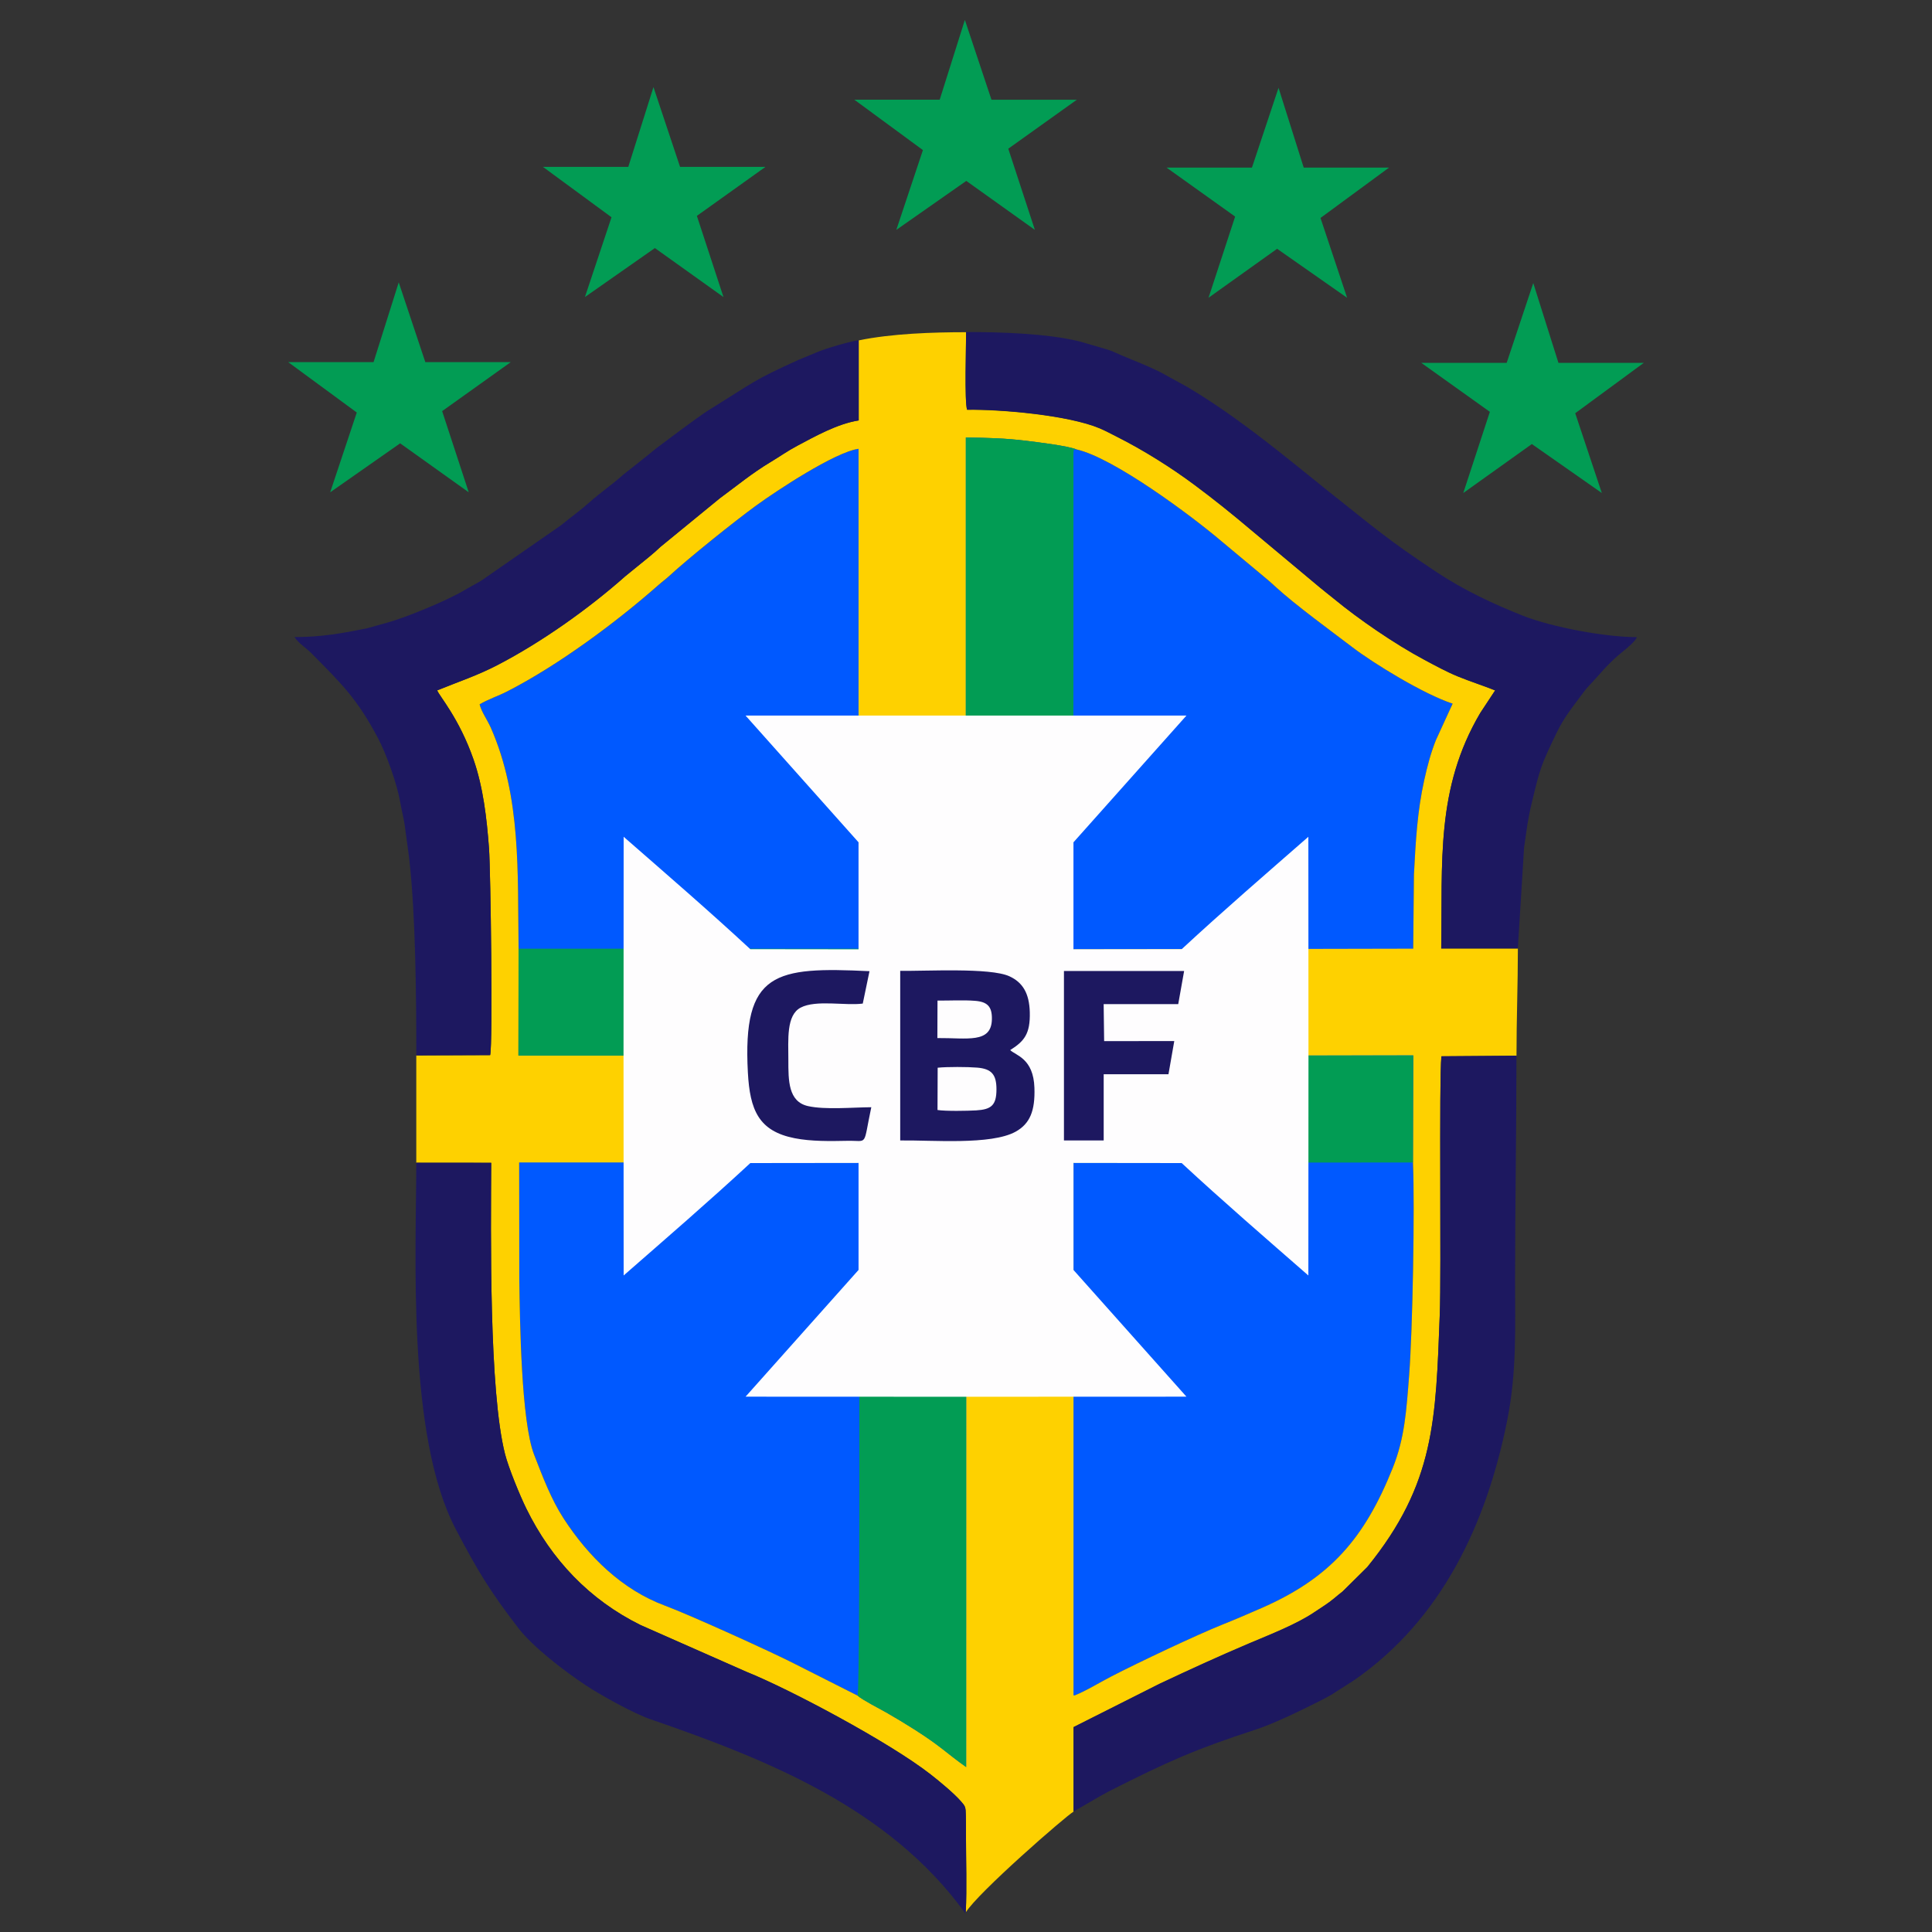 <?xml version="1.0" encoding="UTF-8"?><svg xmlns="http://www.w3.org/2000/svg" viewBox="0 0 600 600"><rect x="0" y="0" width="600" height="600" fill="#333333" stroke="none"/><defs><style>.cls-1{fill:#1d1860;}.cls-1,.cls-2,.cls-3,.cls-4,.cls-5{fill-rule:evenodd;}.cls-2{fill:#fed100;}.cls-3{fill:#fefdfe;}.cls-4{fill:#0059ff;}.cls-5{fill:#029c54;}</style></defs><g id="Layer_1" image-rendering="optimizeQuality" shape-rendering="geometricPrecision" text-rendering="geometricPrecision"><path class="cls-4" d="m438.89,327.85l-.04-33.22h.03l.23-23.02c.55-10.44,1.04-19.61,3.21-29.39.98-4.41,2.04-8.43,3.63-12.4l5.18-11.29c-8.9-2.9-24.46-12.42-31.12-17.52-6.88-5.25-17.49-12.95-23.85-18.75-1.06-.97-2.24-2.06-3.47-3.04l-13.27-11.07c-9.39-7.98-33.58-25.99-45.08-28.57-2.77-1.14-12.35-2.29-15.85-2.71-6.37-.77-11.83-.92-18.52-.99-6.69.08-12.14.22-18.52.99-3.5.43-13.08,1.57-15.85,2.71h.02c-7.92,1.89-24.71,13.02-30.74,17.4-6.56,4.77-21.08,16.39-27.14,21.99-1.1,1.01-1.86,1.51-3.3,2.77-13.24,11.68-31.19,24.97-46.98,33.02-2.75,1.4-5.87,2.41-8.51,3.99.63,2.43,2.39,4.78,3.49,7.27,9.48,21.52,8.28,45.19,8.62,68.6l.05.08c-.03,11.36-.12,22.73-.09,34.08l.09,32.25h.13l.04,36.3c.2,12.95.59,44.03,4.57,54.37,2.68,6.97,5.34,13.98,9.21,19.92,7.63,11.73,18.06,22.11,31.59,27.1,7.22,2.66,33,14.33,40.2,18.04l19.5,9.85c1.55,1.36,6.77,4.01,8.89,5.22,2.9,1.66,5.9,3.47,8.69,5.24,8.53,5.43,9.79,7.22,16.13,11.71,6.34-4.49,7.6-6.28,16.13-11.71,2.78-1.77,5.79-3.58,8.69-5.24,2.13-1.21,7.35-3.86,8.89-5.22,0-.01,0-.05-.01-.07,3.47-1.36,7.88-4.08,11.37-5.88,8.44-4.35,26.63-12.97,34.68-16.18,3.88-1.55,8.09-3.37,11.9-5.03,21.4-9.36,32.06-21.66,40.83-43.56,3.73-9.32,4.24-17.83,5.09-28.81,1.08-14,1.77-51.94,1.19-65.97h.05l.04-33.24Z"/><path class="cls-2" d="m266.62,323.35l33.34-.07v-187.41c6.69.08,12.14.22,18.52.99,3.5.43,13.08,1.57,15.85,2.71,11.5,2.58,35.69,20.58,45.08,28.57l13.27,11.07c1.23.98,2.41,2.07,3.47,3.04,6.36,5.81,16.97,13.5,23.85,18.75,6.67,5.1,22.22,14.62,31.13,17.52l-5.18,11.29c-1.59,3.97-2.65,7.99-3.63,12.4-2.17,9.77-2.66,18.95-3.21,29.39l-.23,23.02-105.44.22.05,33.1-.11-.06,105.52-.12-.09,33.25c.59,13.97-.1,52.03-1.19,66.05-.85,10.99-1.36,19.49-5.09,28.81-8.77,21.9-19.43,34.2-40.83,43.56-3.8,1.66-8.01,3.48-11.9,5.03-8.05,3.21-26.24,11.82-34.68,16.18-3.51,1.81-7.94,4.54-11.41,5.89l-.33-.03v-202.62s0-.58,0-.58l-33.31.03-.02,225.43c-6.34-4.49-7.6-6.28-16.13-11.71-2.78-1.77-5.79-3.58-8.69-5.24-2.13-1.21-7.35-3.86-8.89-5.22l-19.5-9.85c-7.2-3.71-32.99-15.38-40.2-18.04-13.53-4.99-23.96-15.37-31.59-27.1-3.86-5.94-6.52-12.96-9.21-19.92-3.98-10.34-4.38-41.42-4.57-54.37l-.04-36.3h105.52s-.08-33.2-.08-33.2h-105.66s.04-33.2.04-33.2c-.34-23.41.86-47.08-8.62-68.6-1.1-2.49-2.86-4.84-3.49-7.27,2.64-1.58,5.76-2.58,8.51-3.99,15.79-8.06,33.74-21.35,46.98-33.02,1.43-1.26,2.2-1.76,3.3-2.77,6.06-5.6,20.57-17.22,27.14-21.99,6.3-4.58,24.36-16.53,31.76-17.6v183.97Zm.06-217.69v24.92c-6.66,1.03-13.74,5.05-19.07,7.87-3.09,1.64-5.48,3.38-8.37,5.1-5.62,3.36-10.57,7.45-15.72,11.23l-18.4,15.06c-.95.89-2.34,2.15-3.47,3.06l-7.43,6.04c-11.51,10.2-26.04,20.52-39.77,27.64-6.25,3.24-11.93,5.09-18.67,7.83.61,1.73,6.78,8.58,11.26,21.41,2.99,8.57,4.12,18.14,4.83,27.69.5,6.73,1.22,60.77.35,64.18l-22.94.09v33.33l23.27.02c-.11,21.9-.71,70.9,4.3,90.49,1.09,4.28,4.58,12.78,6.59,16.87,7.84,15.97,19.67,28.38,35.49,36.2l32.86,14.51c13.27,5.31,44.4,21.85,57.24,31.89,2.87,2.25,7.21,5.83,9.45,8.4,1.34,1.54,1.41,1.67,1.47,4.4.05,2.04.04,4.07.04,6.11,0,7.79.3,16.19-.06,23.91,3.83-6.2,30.86-29.73,33.47-31.3v-26.2s26.66-13.42,26.66-13.42c9.66-4.54,18.28-8.5,27.87-12.57,6.23-2.64,14.8-5.96,20.28-9.7,2.25-1.53,4.15-2.63,6.13-4.29,1.05-.88,1.62-1.36,2.63-2.14l7.64-7.56c21.11-26,21.27-45.87,22.53-78.43.51-13.17-.27-72.76.51-80.22l23.31-.17c0-11.58.43-22.1.43-33.31h-23.8c.43-26.93-1.75-49.62,12.12-73.14l4.63-7.02c-3.83-1.54-7.75-2.77-11.61-4.35-3.63-1.5-6.95-3.33-10.44-5.19-9.11-4.86-20.38-12.6-28.04-18.93-1.55-1.28-3.02-2.36-4.34-3.49l-21.32-17.81c-5.83-4.93-11.36-9.39-17.65-14.07-7.08-5.27-15.68-10.71-24.14-14.97-1.74-.88-3.53-1.85-5.27-2.58-9.64-4.08-30.7-5.94-41.19-5.77-.83-2.67-.29-19.92-.3-24.11-10.38,0-23.09.42-33.35,2.54h0Z"/><path class="cls-1" d="m471.38,294.55l1.93-31.28c.9-6.1,1.05-8.34,2.43-14.09,2.52-10.48,2.75-11.39,7.63-21.5,2.52-5.21,5.18-8.3,8.5-12.8.63-.85,1.04-1.34,1.79-2.12,3.44-3.6,5.62-6.67,10.39-10.48,1.19-.95,3.97-3.25,4.28-4.41-9.62,0-26.2-3.02-35.47-6.69-9.21-3.66-18.29-7.94-26.57-13.42-15.58-10.31-19.46-13.88-34.08-25.47-1.84-1.46-3.41-2.75-5.3-4.27-12.23-9.86-24.62-19.81-38.21-27.86l-6.17-3.39c-4.52-2.69-11.75-5.25-16.19-7.28-1.53-.7-1.83-.73-3.52-1.26l-7.41-2.16c-10.08-2.53-24.82-2.96-35.38-2.96,0,4.19-.53,21.44.3,24.11,10.49-.17,31.55,1.69,41.19,5.77,1.74.74,3.53,1.71,5.27,2.58,8.46,4.26,17.06,9.7,24.14,14.97,6.3,4.69,11.82,9.14,17.65,14.07l21.32,17.81c1.31,1.12,2.79,2.2,4.34,3.49,7.65,6.33,18.93,14.08,28.04,18.93,3.49,1.86,6.8,3.7,10.44,5.19,3.86,1.59,7.78,2.82,11.61,4.35l-4.63,7.02c-13.87,23.52-11.69,46.2-12.12,73.13h23.8Zm-342.1,33.21l22.94-.09c.87-3.4.15-57.45-.35-64.18-.71-9.54-1.83-19.11-4.83-27.69-4.48-12.83-10.66-19.69-11.26-21.41,6.74-2.74,12.42-4.59,18.67-7.83,13.73-7.12,28.26-17.44,39.77-27.64l7.43-6.04c1.13-.9,2.52-2.16,3.47-3.06l18.4-15.06c5.15-3.78,10.11-7.87,15.72-11.23,2.89-1.73,5.28-3.47,8.37-5.1,5.33-2.82,12.41-6.84,19.07-7.87v-24.92c-2.94.45-10.15,2.55-12.9,3.72l-5.84,2.42c-14.28,6.47-13.66,6.81-26.8,14.93-1.98,1.22-3.2,2.12-4.93,3.33-1.69,1.19-3.08,2.3-4.77,3.48l-7.21,5.39c-.9.68-1.54,1.24-2.41,1.94-1.6,1.28-2.94,2.34-4.59,3.67-1.6,1.3-3.07,2.35-4.58,3.68-3.11,2.72-6.3,4.88-9.35,7.6-3.01,2.69-6.01,4.82-9.14,7.38l-24.63,17.1c-1.99,1.2-3.6,2-5.54,3.15-5.36,3.18-17.74,8.26-23.57,9.9l-6.46,1.8c-7.75,1.57-14.19,2.72-22.49,2.72,1.38,2.07,3.47,3.23,5.33,5.11,9.35,9.46,14.1,14.01,20.62,26.33,2.59,4.9,5.9,14.22,6.84,19.68.58,3.37,1.2,5.11,1.63,8.8.34,2.85.88,6.13,1.23,9.21,1.95,17.31,2.17,42.41,2.17,60.77h0Zm170.65,266.12c.36-7.71.06-16.12.06-23.91,0-2.04,0-4.07-.04-6.11-.06-2.74-.13-2.86-1.47-4.4-2.24-2.57-6.58-6.15-9.45-8.4-12.84-10.04-43.97-26.58-57.24-31.89l-32.86-14.51c-15.82-7.82-27.65-20.23-35.49-36.2-2-4.08-5.49-12.59-6.59-16.87-5.01-19.59-4.41-68.59-4.3-90.49l-23.27-.02c0,27.9-2.99,84.71,12.19,113.67,6.72,12.82,10.58,19.29,19.53,30.89,4.48,5.8,13.87,13.03,20.67,17.58,4.73,3.17,15.43,9.09,20.53,10.77,36.69,12.66,73.78,27.67,97.2,59.67.8.82.11.52.52.22h0Zm33.47-31.3c1.56-.83,8.56-5.04,10.91-6.23,18.66-9.46,27.02-13.11,45.26-19.08,6-1.91,14.37-6.05,19.88-8.81,1.7-.85,2.38-1.22,3.98-2.11l7.16-4.58c27.25-18.89,41.07-48.72,47.43-80.37,3.08-15.33,2.5-28.77,2.5-44.02,0-23.16.43-46.47.43-69.54l-23.31.17c-.77,7.46,0,67.05-.51,80.22-1.26,32.57-1.41,52.43-22.53,78.43l-7.64,7.56c-1.01.78-1.58,1.26-2.63,2.14-1.98,1.66-3.88,2.76-6.13,4.29-5.48,3.73-14.05,7.06-20.28,9.7-9.59,4.07-18.22,8.03-27.87,12.57l-26.64,13.42v26.2Z"/><path class="cls-5" d="m266.33,526.6c1.55,1.36,6.77,4.01,8.89,5.22,2.9,1.66,5.9,3.47,8.69,5.24,8.53,5.43,9.79,7.22,16.13,11.71l.02-225.43-33.48-.04c.08,10.46.77,200.46-.25,203.3Zm33.62-203.32l33.39.03.03-182.81c.29-1.33-.4-.72.94-.92-2.77-1.14-12.35-2.29-15.85-2.71-6.37-.77-11.83-.92-18.52-.99v187.41Zm-8.11-292.32h-26.52l21.3,15.65-8.26,24.78,21.73-15.21,21.3,15.21-8.26-25.21,21.3-15.21h-26.52l-8.26-24.78-7.82,24.78Z"/><path class="cls-5" d="m266.66,327.82l.06-33.2h-105.68s-.04,33.21-.04,33.21h105.66Zm172.13,33.2l.09-33.25-105.52.12v33.21s105.43-.08,105.43-.08ZM195.13,51.82h-26.52l21.3,15.65-8.26,24.78,21.73-15.21,21.3,15.21-8.26-25.21,21.3-15.21h-26.52l-8.26-24.78-7.82,24.78Zm-79.11,60.64h-26.52l21.3,15.65-8.26,24.78,21.73-15.21,21.3,15.21-8.26-25.21,21.3-15.21h-26.52l-8.26-24.78-7.82,24.78Zm288.85-60.42h26.52l-21.3,15.65,8.26,24.78-21.73-15.21-21.3,15.21,8.26-25.21-21.3-15.21h26.52l8.26-24.78,7.82,24.78Zm79.11,60.64h26.52l-21.3,15.65,8.26,24.78-21.73-15.21-21.3,15.21,8.26-25.21-21.3-15.21h26.52l8.26-24.78,7.82,24.78Z"/><path class="cls-3" d="m193.68,396.11c-.05-45.41-.05-90.83,0-136.24,13.23,11.56,26.46,22.97,39.34,34.91l33.61.04v-33.23l-35.09-39.36c45.65-.02,91.27-.02,136.92,0l-35.09,39.36v33.23l33.61-.04c12.88-11.93,26.11-23.34,39.34-34.91.05,45.41.05,90.83,0,136.24-13.23-11.56-26.46-22.97-39.34-34.91l-33.61-.04v33.23l35.09,39.36-48.64.02h0s-19.28,0-19.28,0h-20.36s0,0,0,0l-48.64-.02,35.09-39.36v-33.23l-33.61.04c-12.88,11.93-26.11,23.34-39.34,34.91h0Z"/><path class="cls-1" d="m291.2,331.59c2.9-.31,9.32-.28,12.28-.03,4.47.37,5.98,2.15,5.98,6.74,0,4.97-1.63,6.26-6.29,6.54-2.74.16-9.49.28-12.02-.12l.05-13.12Zm-.05-20.85c3.69.03,7.99-.21,11.59.07,3.86.29,5.39,1.73,5.3,5.75-.16,7.59-7.7,5.74-16.93,5.82l.04-11.64Zm22.57,15.38c4.35-2.75,6.26-5.01,6.09-11.75-.15-5.88-2.19-9.29-6.36-11.19-5.99-2.73-25.99-1.55-33.88-1.68v52.68c9.73-.15,28.21,1.51,35.85-2.73,4.48-2.49,6.06-6.54,5.83-13.61-.29-9.2-5.85-10.06-7.53-11.73h0Zm-43.14,17.74c-5.7.03-14.33.84-19.63-.35-6.17-1.38-6.12-7.95-6.12-14.35,0-6.24-.69-13.86,3.81-16.23,4.76-2.51,13.87-.54,19.3-1.26l2.09-10.06c-29.3-1.4-39.48.09-37.77,31.48.63,11.59,3.31,18.18,14.51,20.39,5.14,1.02,11.09.92,16.4.81,6.57-.14,4.76,2.05,7.42-10.43h0Zm59.84,10.32h12.34s0-20.57,0-20.57h20.12s1.8-10.3,1.8-10.3l-21.78.02-.15-11.49h23.16s1.83-10.29,1.83-10.29h-37.32s0,52.64,0,52.64Z"/></g></svg>